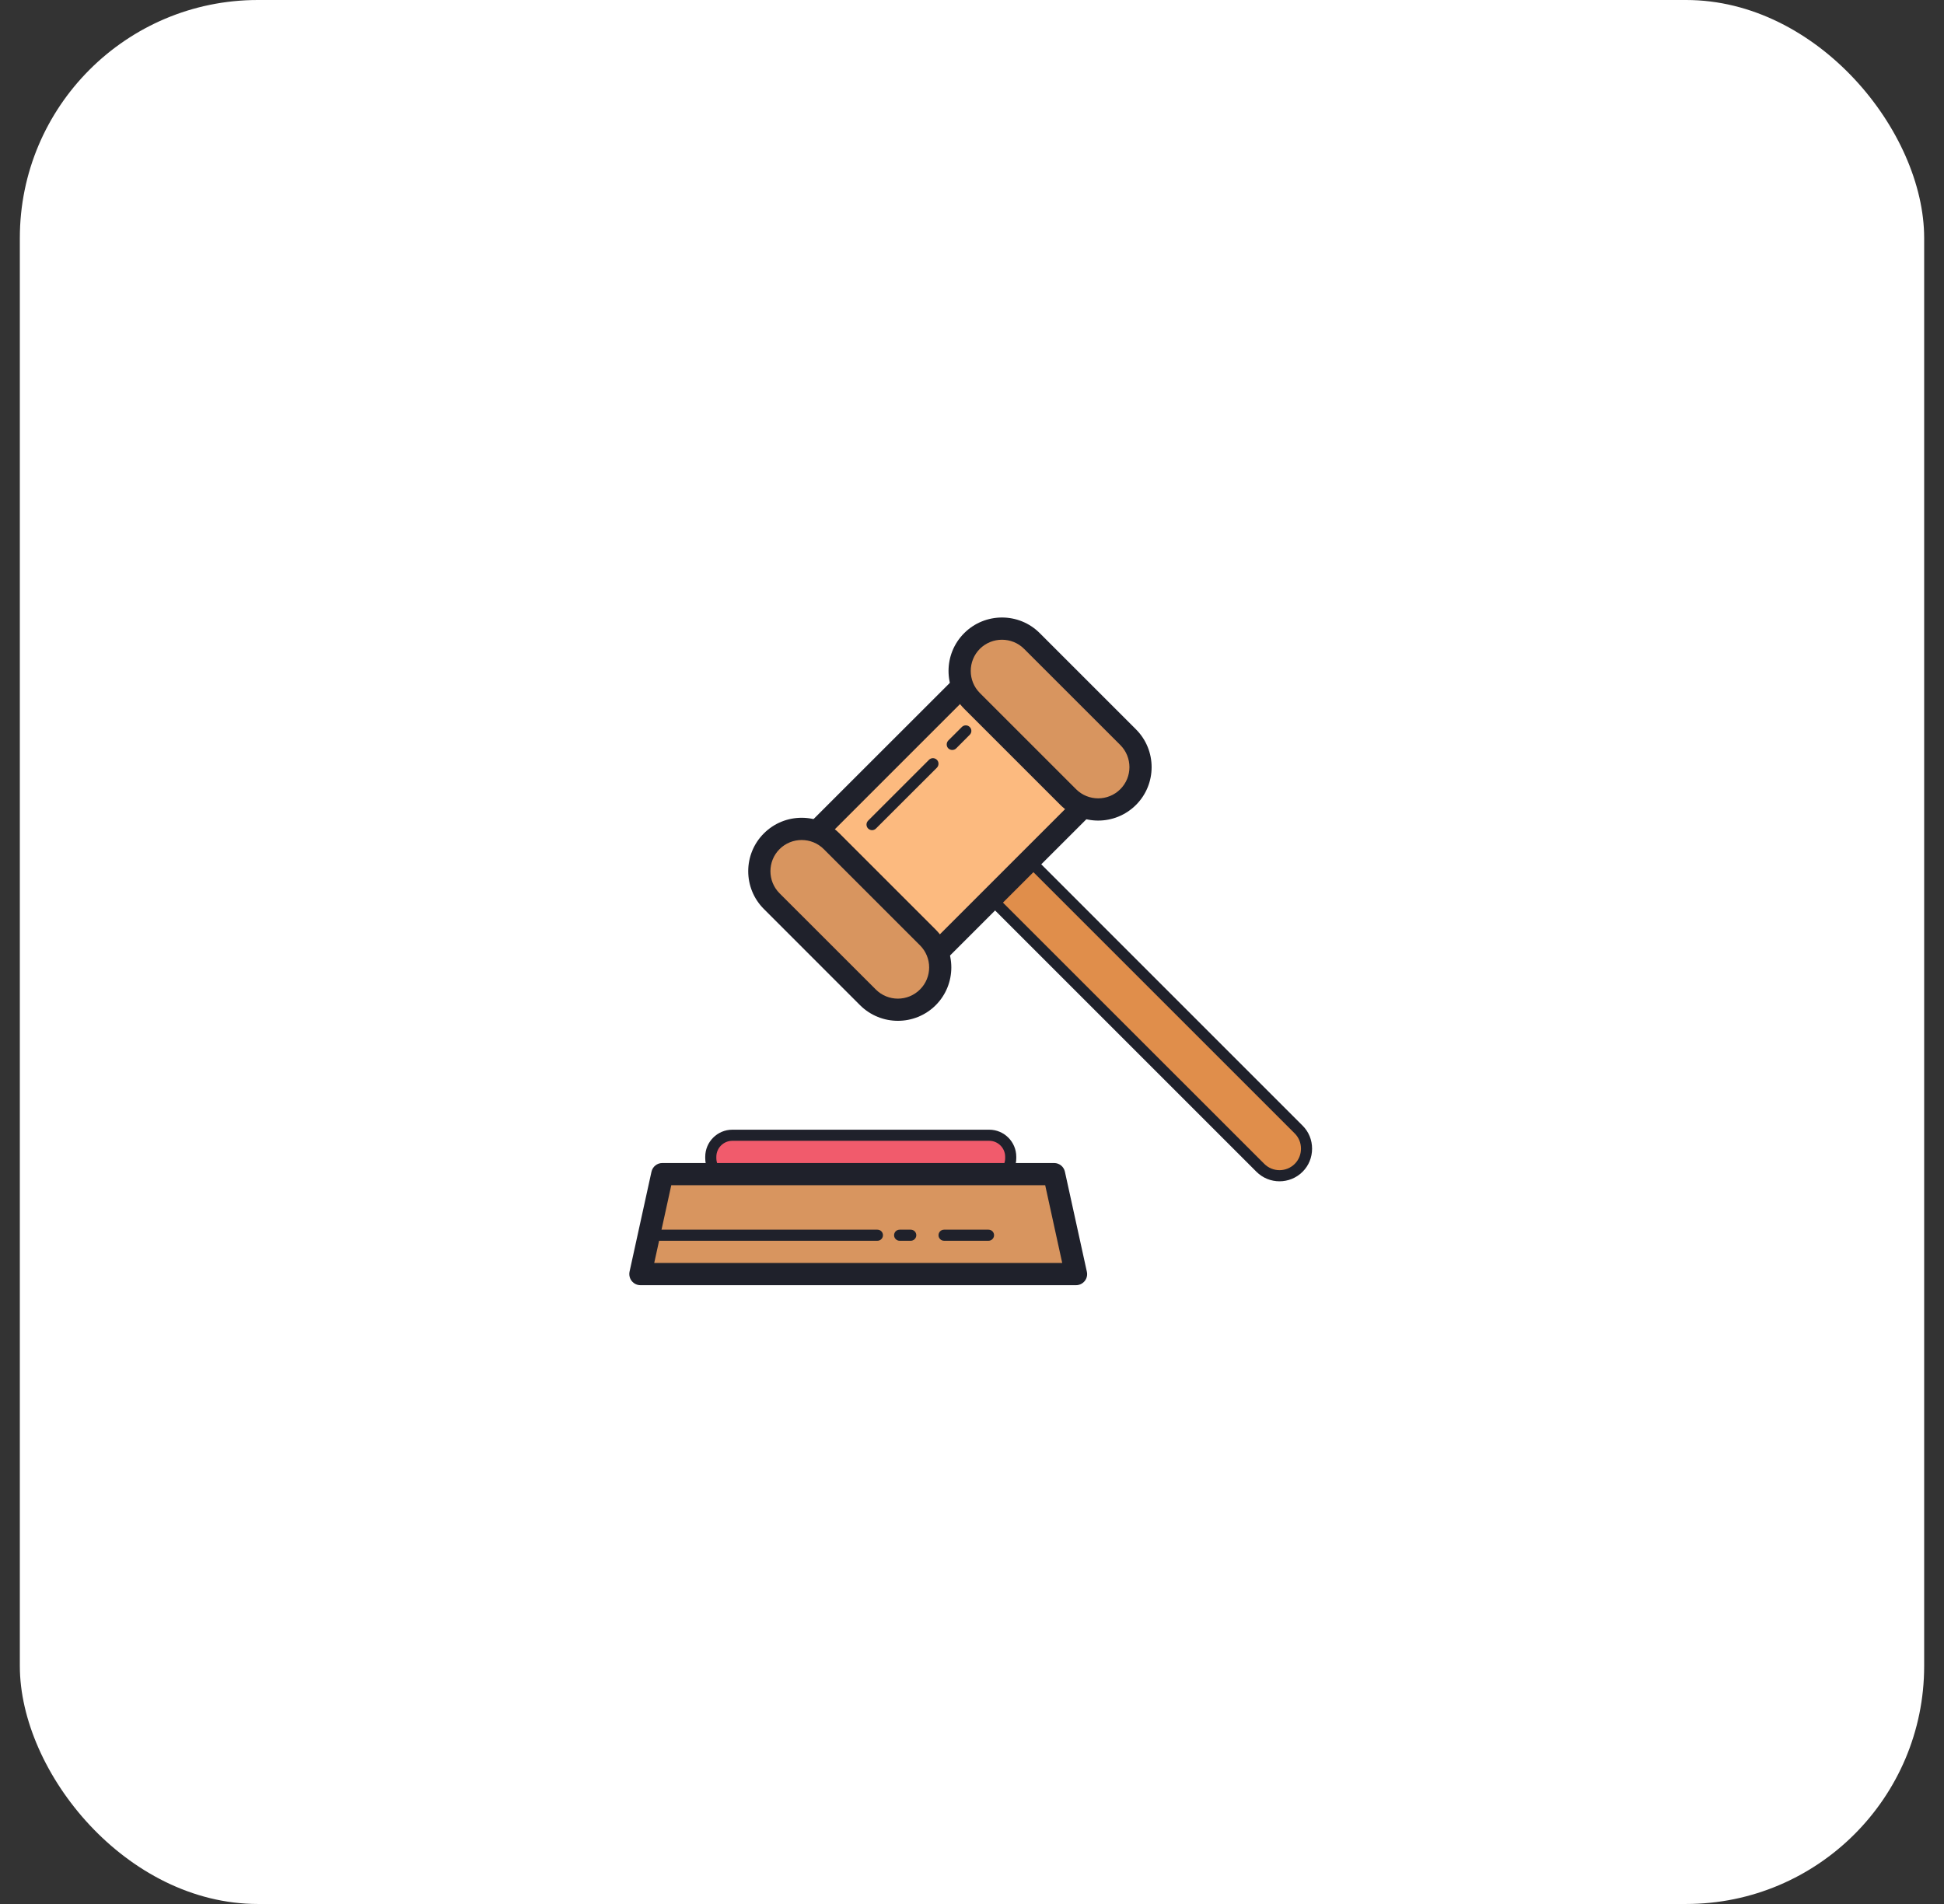 <svg width="49" height="48" viewBox="0 0 49 48" fill="none" xmlns="http://www.w3.org/2000/svg">
<rect x="0" y="0" width="49" height="48" fill="#333333" stroke="none"/>
<rect x="0.5" width="48" height="48" rx="6" fill="white"/>
<path d="M24.933 29.74H18.459C18.16 29.74 17.916 29.497 17.916 29.198V29.163C17.916 28.864 18.161 28.62 18.459 28.62H24.933C25.233 28.62 25.476 28.864 25.476 29.163V29.198C25.476 29.497 25.233 29.74 24.933 29.74Z" fill="#F15B6C"/>
<path d="M24.934 29.88H18.459C18.083 29.88 17.776 29.574 17.776 29.198V29.163C17.776 28.786 18.083 28.48 18.459 28.48H24.934C25.31 28.48 25.616 28.786 25.616 29.163V29.198C25.616 29.574 25.31 29.88 24.934 29.88ZM18.459 28.76C18.237 28.76 18.056 28.941 18.056 29.163V29.198C18.056 29.419 18.237 29.6 18.459 29.6H24.934C25.155 29.6 25.336 29.419 25.336 29.198V29.163C25.336 28.941 25.155 28.76 24.934 28.76H18.459Z" fill="#1F212B"/>
<path d="M27.122 32.12H16.143L16.695 29.6H26.57L27.122 32.12Z" fill="#D8955F"/>
<path d="M27.122 32.4H16.143C16.057 32.4 15.978 32.362 15.924 32.295C15.871 32.229 15.851 32.143 15.868 32.06L16.421 29.54C16.449 29.412 16.563 29.32 16.694 29.32H26.57C26.701 29.32 26.815 29.412 26.842 29.54L27.395 32.06C27.414 32.143 27.394 32.229 27.341 32.295C27.287 32.362 27.207 32.4 27.122 32.4ZM16.49 31.84H26.774L26.345 29.88H16.92L16.49 31.84Z" fill="#1F212B"/>
<path d="M24.916 31.28H23.796C23.719 31.28 23.656 31.217 23.656 31.14C23.656 31.063 23.719 31 23.796 31H24.916C24.993 31 25.056 31.063 25.056 31.14C25.056 31.217 24.993 31.28 24.916 31.28ZM22.956 31.28H22.676C22.599 31.28 22.536 31.217 22.536 31.14C22.536 31.063 22.599 31 22.676 31H22.956C23.033 31 23.096 31.063 23.096 31.14C23.096 31.217 23.033 31.28 22.956 31.28Z" fill="#1F212B"/>
<path d="M22.116 31.28H16.236C16.158 31.28 16.096 31.217 16.096 31.14C16.096 31.063 16.158 31 16.236 31H22.116C22.193 31 22.256 31.063 22.256 31.14C22.256 31.217 22.193 31.28 22.116 31.28Z" fill="#1F212B"/>
<path d="M32.734 29.441C32.469 29.706 32.034 29.706 31.769 29.441L24.221 21.892C23.955 21.627 23.955 21.192 24.221 20.927C24.486 20.662 24.921 20.662 25.186 20.927L32.734 28.475C33 28.741 33 29.175 32.734 29.441Z" fill="#E08E4B"/>
<path d="M32.251 29.781C32.041 29.781 31.83 29.701 31.669 29.54L24.121 21.992C23.966 21.837 23.882 21.63 23.882 21.41C23.882 21.19 23.966 20.984 24.121 20.829C24.442 20.509 24.964 20.509 25.285 20.829L32.833 28.378C32.988 28.532 33.072 28.738 33.072 28.958C33.072 29.178 32.988 29.386 32.833 29.54C32.673 29.701 32.461 29.781 32.251 29.781ZM24.703 20.867C24.564 20.867 24.424 20.921 24.319 21.026C24.217 21.128 24.162 21.265 24.162 21.41C24.162 21.556 24.217 21.691 24.319 21.794L31.868 29.342C32.079 29.553 32.423 29.553 32.635 29.342C32.737 29.24 32.792 29.104 32.792 28.958C32.792 28.812 32.737 28.677 32.635 28.575L25.086 21.026C24.981 20.921 24.841 20.867 24.703 20.867Z" fill="#1F212B"/>
<path d="M27.675 19.965L23.258 24.382C22.866 24.773 22.226 24.773 21.835 24.382L20.213 22.76C19.822 22.369 19.822 21.729 20.213 21.338L24.632 16.92C25.023 16.529 25.663 16.529 26.054 16.92L27.675 18.541C28.066 18.933 28.066 19.572 27.675 19.965Z" fill="#FCBA7F"/>
<path d="M22.547 24.957C22.217 24.957 21.887 24.831 21.637 24.58L20.015 22.959C19.513 22.457 19.513 21.642 20.015 21.14L24.434 16.723C24.676 16.479 24.998 16.347 25.344 16.347C25.688 16.347 26.01 16.479 26.252 16.723L27.874 18.343C28.375 18.845 28.375 19.662 27.874 20.162L23.455 24.58C23.204 24.831 22.876 24.957 22.547 24.957ZM25.344 16.907C25.148 16.907 24.966 16.983 24.83 17.118L20.412 21.537C20.129 21.82 20.129 22.281 20.412 22.564L22.033 24.185C22.316 24.468 22.777 24.468 23.06 24.185L27.477 19.767C27.76 19.484 27.76 19.023 27.477 18.74L25.855 17.118C25.72 16.983 25.538 16.907 25.344 16.907Z" fill="#1F212B"/>
<path d="M23.387 25.143C22.972 25.559 22.292 25.559 21.878 25.143L19.451 22.718C19.037 22.302 19.037 21.623 19.451 21.209C19.867 20.793 20.547 20.793 20.962 21.209L23.387 23.634C23.803 24.048 23.803 24.728 23.387 25.143Z" fill="#D8955F"/>
<path d="M22.632 25.735C22.288 25.735 21.942 25.604 21.679 25.342L19.254 22.916C18.728 22.392 18.728 21.535 19.254 21.01C19.779 20.485 20.634 20.485 21.159 21.01L23.585 23.436C24.11 23.961 24.11 24.817 23.585 25.342C23.322 25.604 22.977 25.735 22.632 25.735ZM20.206 21.177C20.005 21.177 19.803 21.253 19.649 21.407C19.343 21.713 19.343 22.214 19.649 22.52L22.075 24.945C22.382 25.253 22.881 25.253 23.189 24.945C23.497 24.639 23.497 24.139 23.189 23.832L20.764 21.407C20.61 21.253 20.408 21.177 20.206 21.177Z" fill="#1F212B"/>
<path d="M28.436 20.094C28.02 20.51 27.341 20.51 26.925 20.094L24.5 17.669C24.086 17.254 24.086 16.574 24.5 16.16C24.916 15.744 25.595 15.744 26.011 16.16L28.436 18.585C28.85 18.999 28.85 19.679 28.436 20.094Z" fill="#D8955F"/>
<path d="M27.68 20.687C27.336 20.687 26.991 20.555 26.728 20.293L24.303 17.868C23.777 17.341 23.777 16.487 24.303 15.962C24.828 15.437 25.683 15.435 26.208 15.962L28.633 18.387C29.159 18.912 29.159 19.768 28.633 20.293C28.37 20.555 28.026 20.687 27.68 20.687ZM25.255 16.128C25.054 16.128 24.853 16.204 24.698 16.357C24.392 16.665 24.392 17.165 24.698 17.471L27.123 19.896C27.431 20.204 27.931 20.203 28.238 19.896C28.545 19.59 28.545 19.09 28.238 18.782L25.812 16.357C25.659 16.204 25.457 16.128 25.255 16.128Z" fill="#1F212B"/>
<path d="M24.002 18.767L24.345 18.426L24.002 18.767Z" fill="white"/>
<path d="M24.002 18.907C23.967 18.907 23.93 18.894 23.903 18.867C23.849 18.813 23.849 18.724 23.903 18.668L24.245 18.327C24.299 18.273 24.388 18.273 24.442 18.327C24.498 18.383 24.498 18.47 24.442 18.525L24.101 18.867C24.075 18.894 24.038 18.907 24.002 18.907Z" fill="#1F212B"/>
<path d="M21.981 20.789L23.516 19.254L21.981 20.789Z" fill="white"/>
<path d="M21.982 20.929C21.945 20.929 21.909 20.914 21.882 20.888C21.827 20.832 21.827 20.744 21.882 20.689L23.416 19.155C23.471 19.1 23.559 19.1 23.615 19.155C23.669 19.209 23.669 19.298 23.615 19.354L22.079 20.888C22.053 20.914 22.017 20.929 21.982 20.929Z" fill="#1F212B"/>
</svg>
